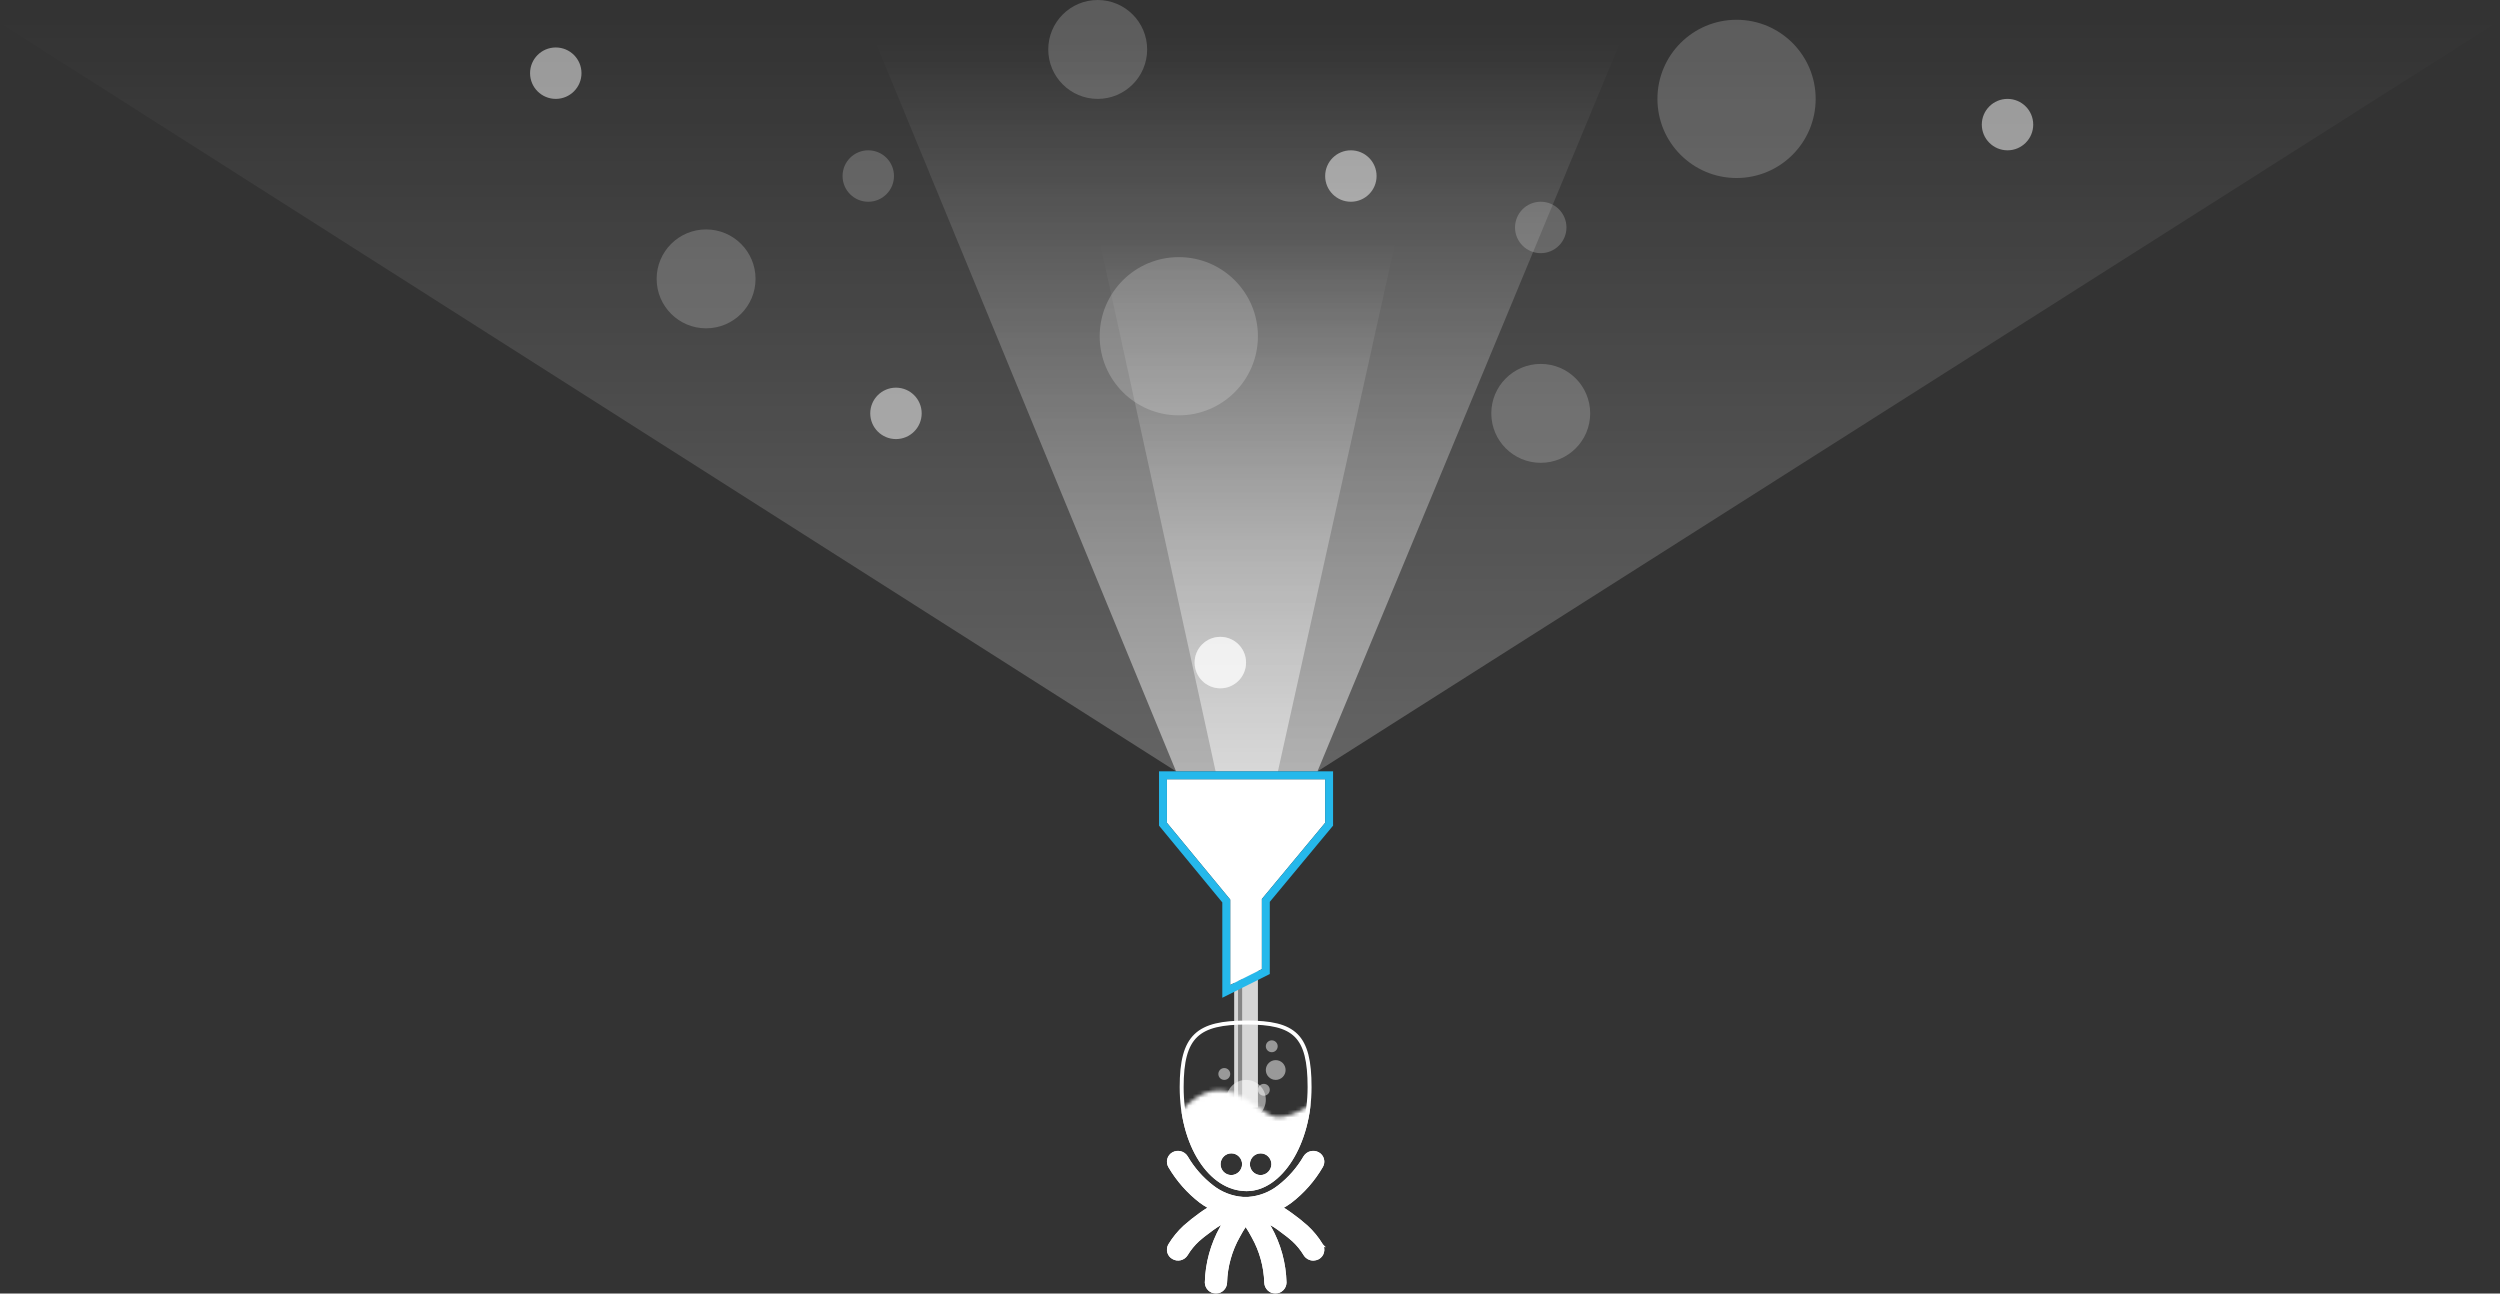 <svg xmlns="http://www.w3.org/2000/svg" xmlns:xlink="http://www.w3.org/1999/xlink" width="632" height="327" viewBox="0 0 632 327">
  <rect x="0" y="0" width="632" height="327" fill="#333333" stroke="none"/>
  <defs>
    <path id="trychtir1-a" d="M6.374,17.046 C19.122,-4.646 28.611,8.133 34.115,10.906 C37.785,12.754 44.647,9.199 54.701,0.239 L53,61.823 L6.374,61.823 C-2.125,46.432 -2.125,31.507 6.374,17.046 Z"/>
    <linearGradient id="trychtir1-c" x1="50%" x2="50%" y1="10.981%" y2="100%">
      <stop offset="0%" stop-color="#FFF" stop-opacity="0"/>
      <stop offset="100%" stop-color="#FFF" stop-opacity=".623"/>
    </linearGradient>
    <linearGradient id="trychtir1-d" x1="50%" x2="50%" y1="35.507%" y2="100%">
      <stop offset="0%" stop-color="#FFF" stop-opacity="0"/>
      <stop offset="100%" stop-color="#FFF" stop-opacity=".623"/>
    </linearGradient>
    <linearGradient id="trychtir1-e" x1="50%" x2="50%" y1="8.162%" y2="100%">
      <stop offset="0%" stop-color="#FFF" stop-opacity="0"/>
      <stop offset="100%" stop-color="#FFF" stop-opacity=".3"/>
    </linearGradient>
    <path id="trychtir1-f" d="M339,239.412 L323,220 L323,209 L363,209 L363,220 L347,239.269 L347,257 L339,261 L339,239.412 Z"/>
  </defs>
  <g fill="none" fill-rule="evenodd" transform="translate(-28 -12)">
    <g transform="translate(315 283)">
      <mask id="trychtir1-b" fill="#fff">
        <use xlink:href="#trychtir1-a"/>
      </mask>
      <path fill="#FFF" d="M47.398,43.538 L47.398,43.538 C46.341,41.791 45.044,40.204 43.545,38.824 C42.251,37.68 40.898,36.605 39.491,35.605 C38.864,35.145 38.217,34.714 37.562,34.311 C38.228,33.927 38.872,33.505 39.491,33.047 C42.681,30.594 45.367,27.538 47.398,24.05 C47.775,23.426 47.881,22.673 47.693,21.967 C47.505,21.262 47.039,20.664 46.404,20.313 C45.065,19.562 43.379,19.99 42.553,21.291 C40.893,24.154 38.697,26.663 36.085,28.678 C33.925,30.37 31.317,31.38 28.588,31.581 C28.357,31.566 28.124,31.566 27.893,31.581 C27.661,31.566 27.429,31.566 27.197,31.581 C24.469,31.38 21.861,30.37 19.701,28.678 C17.089,26.663 14.892,24.154 13.233,21.291 C12.407,19.99 10.72,19.562 9.382,20.313 C8.744,20.67 8.278,21.273 8.09,21.983 C7.903,22.693 8.01,23.45 8.387,24.079 C10.427,27.552 13.112,30.597 16.294,33.047 C16.914,33.505 17.559,33.927 18.227,34.311 C17.569,34.714 16.925,35.145 16.294,35.605 C14.888,36.606 13.535,37.68 12.241,38.824 C10.742,40.204 9.444,41.791 8.387,43.538 C8.01,44.162 7.903,44.915 8.091,45.621 C8.279,46.327 8.746,46.925 9.382,47.275 C10.709,48.058 12.413,47.638 13.233,46.326 C14.021,45.015 14.99,43.825 16.112,42.791 C17.158,41.842 18.341,40.98 19.701,39.974 C20.34,39.504 21.006,39.072 21.696,38.68 C21.619,38.824 21.539,38.968 21.459,39.112 C19.034,43.433 17.701,48.29 17.58,53.253 C17.628,54.784 18.873,56 20.392,56 C21.911,56 23.155,54.784 23.204,53.253 C23.326,49.183 24.439,45.204 26.445,41.67 C26.946,40.721 27.448,39.888 27.904,39.198 C28.383,39.945 28.916,40.807 29.441,41.813 C31.402,45.311 32.488,49.237 32.607,53.253 C32.656,54.784 33.9,56 35.419,56 C36.938,56 38.183,54.784 38.231,53.253 C38.109,48.289 36.776,43.432 34.349,39.112 L34.112,38.68 C34.803,39.071 35.469,39.503 36.108,39.974 C37.465,40.98 38.65,41.842 39.694,42.791 C40.816,43.824 41.786,45.015 42.573,46.326 C43.095,47.169 44.012,47.68 44.998,47.677 C45.496,47.667 45.984,47.539 46.424,47.303 C47.057,46.943 47.519,46.339 47.702,45.629 C47.886,44.919 47.776,44.165 47.398,43.538 L47.398,43.538 Z M28.161,-13 C17.329,-13 11.226,-10.902 11.226,3.815 C11.226,18.531 18.563,30.115 28.161,30.115 C36.883,30.115 44.562,18.503 44.562,3.815 C44.562,-10.873 38.978,-13 28.161,-13 Z M24.193,26.062 C22.698,26.013 21.522,24.759 21.557,23.251 C21.592,21.743 22.826,20.546 24.321,20.568 C25.817,20.59 27.015,21.824 27.006,23.332 C26.974,24.867 25.716,26.088 24.193,26.062 Z M31.604,26.062 C30.111,26.013 28.936,24.761 28.971,23.255 C29.006,21.749 30.237,20.553 31.73,20.574 C33.224,20.595 34.422,21.825 34.415,23.332 C34.38,24.87 33.119,26.091 31.593,26.062 L31.604,26.062 Z" mask="url(#trychtir1-b)"/>
    </g>
    <path stroke="#FFF" d="M361.97,326.797 C360.938,325.09 359.67,323.54 358.213,322.199 C356.933,321.066 355.594,320.002 354.196,319.008 C353.595,318.567 352.961,318.144 352.3,317.738 L351.584,317.298 L352.312,316.878 C352.962,316.503 353.59,316.092 354.187,315.65 C357.325,313.237 359.968,310.231 361.97,306.792 C362.276,306.284 362.363,305.671 362.21,305.096 C362.057,304.522 361.678,304.036 361.159,303.75 C360.053,303.129 358.659,303.482 357.985,304.541 C356.294,307.461 354.053,310.019 351.393,312.071 C349.155,313.825 346.452,314.872 343.557,315.08 C343.346,315.067 343.135,315.067 342.862,315.08 C342.651,315.067 342.439,315.067 342.161,315.08 C339.333,314.872 336.63,313.825 334.395,312.074 C331.732,310.019 329.492,307.461 327.811,304.559 C327.127,303.482 325.733,303.129 324.626,303.75 C324.107,304.04 323.727,304.531 323.574,305.111 C323.421,305.691 323.508,306.308 323.818,306.826 C325.826,310.244 328.468,313.24 331.591,315.645 C332.196,316.092 332.825,316.503 333.476,316.878 L334.206,317.298 L333.488,317.738 C332.842,318.133 332.209,318.557 331.584,319.012 C330.192,320.003 328.853,321.067 327.58,322.192 C326.115,323.54 324.848,325.09 323.815,326.796 C323.508,327.305 323.421,327.918 323.574,328.493 C323.727,329.067 324.106,329.552 324.636,329.844 C325.729,330.489 327.133,330.143 327.804,329.069 C328.616,327.717 329.616,326.489 330.776,325.42 C331.157,325.075 331.569,324.728 332.038,324.356 C332.629,323.887 332.881,323.698 334.404,322.571 C335.059,322.089 335.742,321.646 336.449,321.246 L337.952,320.393 L337.137,321.917 C337.071,322.039 337.017,322.137 336.897,322.354 L336.895,322.356 C334.51,326.606 333.199,331.383 333.08,336.238 C333.119,337.499 334.144,338.5 335.392,338.5 C336.64,338.5 337.664,337.499 337.704,336.238 C337.828,332.086 338.964,328.029 341.003,324.436 C341.483,323.528 341.987,322.678 342.487,321.922 L342.911,321.281 L343.325,321.928 C343.951,322.905 344.422,323.697 344.877,324.569 C346.877,328.137 347.986,332.142 348.107,336.238 C348.147,337.499 349.171,338.5 350.419,338.5 C351.667,338.5 352.692,337.499 352.732,336.266 C352.611,331.383 351.3,326.606 348.911,322.352 L347.828,320.379 L349.359,321.245 C350.066,321.646 350.749,322.089 351.406,322.572 C353.072,323.808 353.184,323.892 353.769,324.356 C354.238,324.729 354.65,325.075 355.032,325.423 C356.19,326.489 357.19,327.717 357.998,329.063 C358.429,329.759 359.185,330.18 359.988,330.177 C360.407,330.168 360.817,330.061 361.176,329.869 C361.692,329.575 362.068,329.083 362.218,328.504 C362.368,327.924 362.279,327.308 361.97,326.797 Z M361.97,326.797 C361.97,326.797 361.97,326.796 361.97,326.796 L361.971,326.797 C361.971,326.797 361.971,326.797 361.97,326.797 Z M343.161,270.5 C330.812,270.5 326.726,273.855 326.726,286.815 C326.726,301.355 333.94,312.615 343.161,312.615 C351.699,312.615 359.062,301.022 359.062,286.815 C359.062,273.763 355.275,270.5 343.161,270.5 Z M339.184,309.562 L339.177,309.562 C337.407,309.504 336.016,308.02 336.057,306.239 C336.099,304.458 337.558,303.042 339.329,303.068 C341.099,303.094 342.516,304.553 342.506,306.342 C342.468,308.152 340.984,309.592 339.184,309.562 Z M346.583,309.562 C344.818,309.501 343.43,308.021 343.471,306.243 C343.512,304.464 344.969,303.049 346.738,303.074 C348.506,303.099 349.923,304.554 349.914,306.343 C349.874,308.156 348.385,309.596 346.583,309.562 L346.583,309.562 Z"/>
    <path stroke="#979797"/>
    <rect width="4" height="36" x="342" y="256" fill="#FFF" opacity=".8"/>
    <rect width="1" height="36" x="341" y="256" fill="#FFF" opacity=".4"/>
    <rect width="1" height="36" x="340" y="256" fill="#FFF" opacity=".8"/>
    <polygon fill="url(#trychtir1-c)" points="240 0 447 0 361.058 207 325.307 207" opacity=".8"/>
    <polygon fill="url(#trychtir1-d)" points="290 0 397 0 351.058 207 335.307 207" opacity=".8"/>
    <polygon fill="url(#trychtir1-e)" points="0 0 687 0 361.058 207 325.307 207" opacity=".8"/>
    <use fill="#FFF" xlink:href="#trychtir1-f"/>
    <path stroke="#25B8EB" stroke-width="2" d="M338,239.771 L322,220.359 L322,208 L364,208 L364,220.361 L348,239.63 L348,257.618 L338,262.618 L338,239.771 Z"/>
    <circle cx="417.5" cy="69.5" r="6.5" fill="#FFF" opacity=".2"/>
    <circle cx="417.5" cy="116.5" r="12.5" fill="#FFF" opacity=".2"/>
    <circle cx="206.5" cy="82.5" r="12.5" fill="#FFF" opacity=".2"/>
    <circle cx="305.5" cy="24.5" r="12.5" fill="#FFF" opacity=".2"/>
    <circle cx="326" cy="97" r="20" fill="#FFF" opacity=".2"/>
    <circle cx="467" cy="37" r="20" fill="#FFF" opacity=".2"/>
    <circle cx="247.5" cy="56.5" r="6.5" fill="#FFF" opacity=".2"/>
    <circle cx="336.5" cy="179.5" r="6.5" fill="#FFF" opacity=".5"/>
    <circle cx="336.5" cy="179.5" r="6.5" fill="#FFF" opacity=".5"/>
    <circle cx="369.5" cy="56.5" r="6.5" fill="#FFF" opacity=".5"/>
    <circle cx="535.5" cy="43.5" r="6.5" fill="#FFF" opacity=".5"/>
    <circle cx="254.5" cy="116.5" r="6.5" fill="#FFF" opacity=".5"/>
    <circle cx="168.5" cy="30.5" r="6.5" fill="#FFF" opacity=".5"/>
    <circle cx="343" cy="290" r="5" fill="#FFF" opacity=".5"/>
    <circle cx="350.5" cy="282.5" r="2.5" fill="#FFF" opacity=".5"/>
    <circle cx="337.5" cy="283.5" r="1.5" fill="#FFF" opacity=".5"/>
    <circle cx="347.5" cy="287.5" r="1.5" fill="#FFF" opacity=".5"/>
    <circle cx="349.5" cy="276.5" r="1.5" fill="#FFF" opacity=".5"/>
  </g>
</svg>
